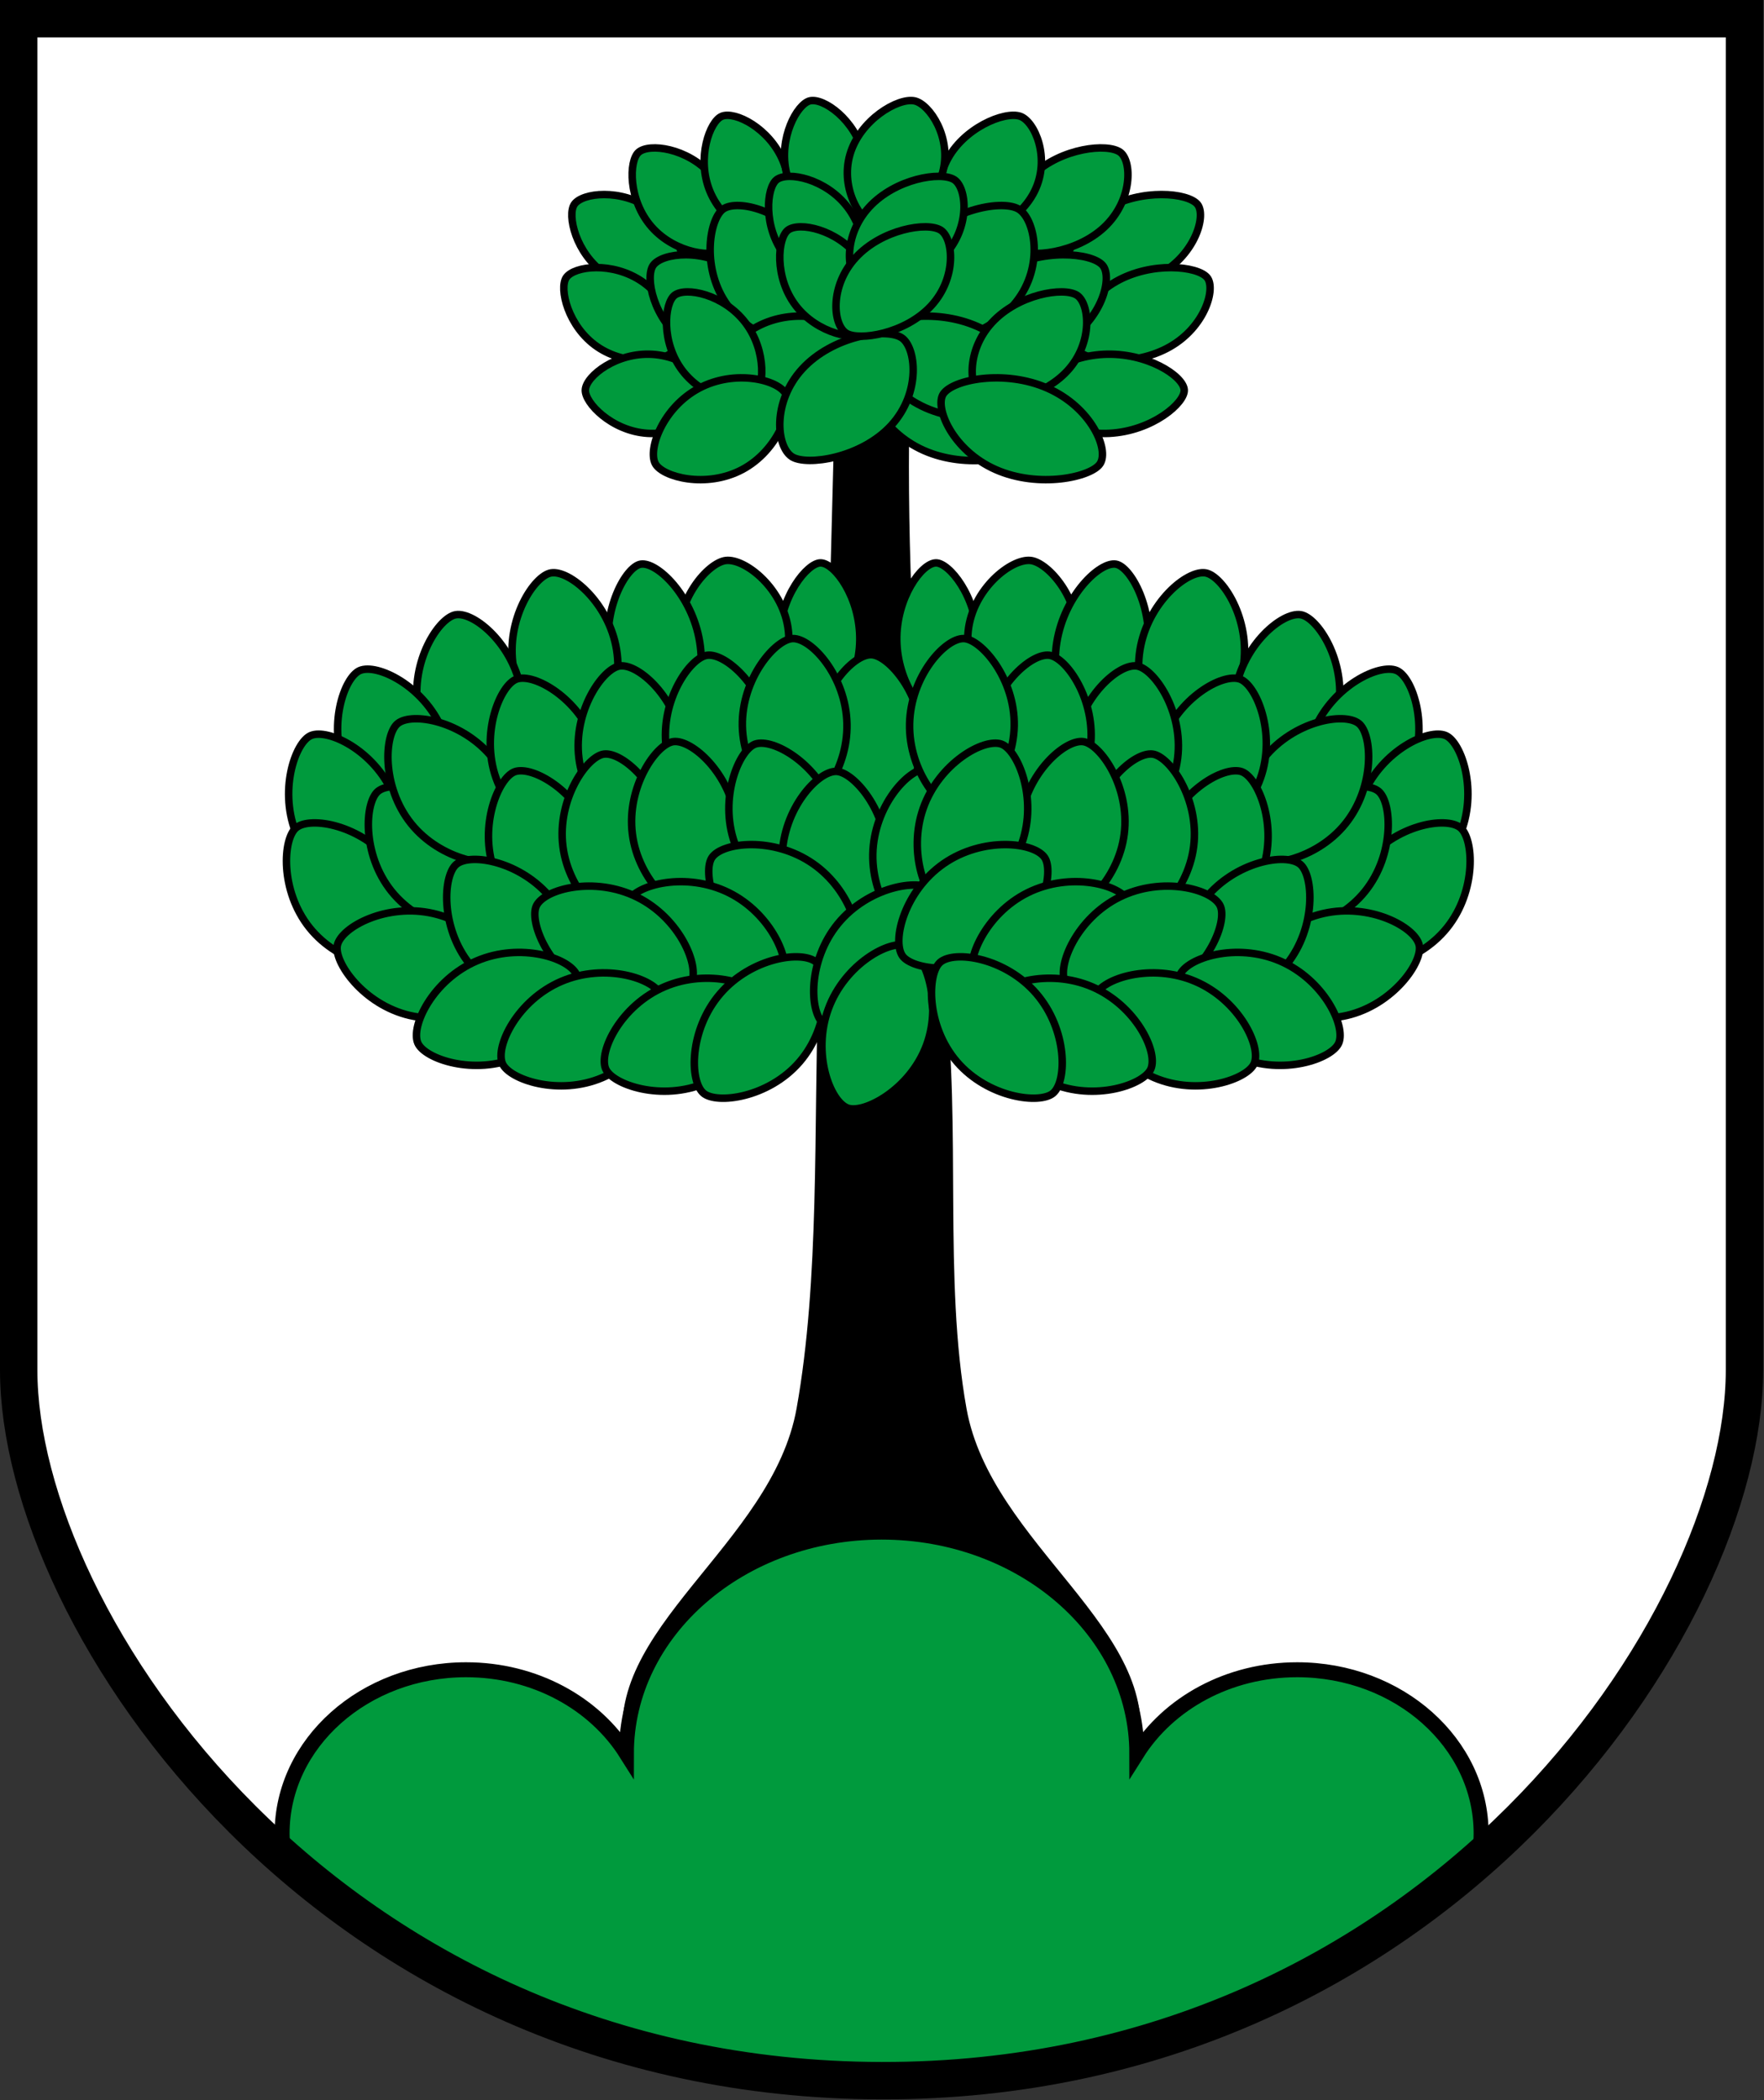 <?xml version="1.0" encoding="UTF-8" standalone="no"?>
<svg version="1.1" xmlns="http://www.w3.org/2000/svg" xmlns:xlink="http://www.w3.org/1999/xlink" xmlns:inkscape="http://www.inkscape.org/namespaces/inkscape" width="786.24" height="936">
	<rect width="100%" height="100%" fill="#333333" stroke="none"/>
	<g id="dp_dp001">
		<path id="dp_path002" fill="white" fill-rule="evenodd" stroke="black" stroke-width="1.333" d="M 8.333,8.333 C 8.333,209.097 8.333,409.861 8.333,610.623 C 8.328,722.572 146.052,926.857 392.944,927.323 C 639.821,927.788 777.545,722.572 777.54,610.623 C 777.54,409.861 777.54,209.097 777.54,8.333 C 649.332,8.336 136.541,8.336 8.333,8.333 Z "/>
		<path id="dp_path003" fill="black" fill-rule="evenodd" stroke="black" stroke-width="1.333" stroke-linejoin="round" d="M 410.592,81.843 C 398.068,206.129 406.377,323.94 420.471,441.149 C 427.869,502.684 419.78,570.236 430.133,627.907 C 441.119,689.099 518.007,726.931 506.592,780.843 C 430.805,780.843 355.02,780.843 279.233,780.843 C 267.819,726.931 344.707,689.099 355.692,627.907 C 366.045,570.236 363.305,503.093 365.355,441.149 C 369.316,321.407 372.239,202.249 375.233,81.843 Z "/>
		<path id="dp_path004" fill="#009a3d" fill-rule="evenodd" stroke="black" stroke-width="3.333" stroke-linejoin="round" d="M 383.216,285.381 C 382.939,304.296 371.159,319.472 364.765,319.377 C 358.853,319.291 347.043,303.783 347.32,284.869 C 347.599,265.941 359.857,250.787 365.771,250.873 C 372.163,250.967 383.493,266.468 383.216,285.381 Z "/>
		<path id="dp_path005" fill="#009a3d" fill-rule="evenodd" stroke="black" stroke-width="3.333" stroke-linejoin="round" d="M 351.412,281.351 C 353.353,300.167 339.297,317.045 330.649,317.937 C 322.651,318.763 304.796,305.189 302.856,286.373 C 300.913,267.544 315.62,250.612 323.619,249.787 C 332.267,248.895 349.471,262.535 351.412,281.351 Z "/>
		<path id="dp_path006" fill="#009a3d" fill-rule="evenodd" stroke="black" stroke-width="3.333" stroke-linejoin="round" d="M 364.224,329.84 C 363.793,351.111 378.455,368.672 386.759,368.84 C 394.44,368.996 410.423,352.071 410.853,330.8 C 411.284,309.513 396,291.955 388.319,291.799 C 380.015,291.631 364.655,308.569 364.224,329.84 Z "/>
		<path id="dp_path007" fill="#009a3d" fill-rule="evenodd" stroke="black" stroke-width="3.333" stroke-linejoin="round" d="M 311.887,286.187 C 315.299,307.187 305.115,326.328 297.948,327.493 C 291.32,328.569 275.064,313.74 271.651,292.74 C 268.236,271.725 278.96,252.511 285.588,251.433 C 292.755,250.269 308.473,265.187 311.887,286.187 Z "/>
		<path id="dp_path008" fill="#009a3d" fill-rule="evenodd" stroke="black" stroke-width="3.333" stroke-linejoin="round" d="M 274.827,289.609 C 278.24,310.609 266.189,330.055 257.991,331.387 C 250.408,332.619 232.207,318.105 228.793,297.105 C 225.379,276.091 238.048,256.56 245.631,255.328 C 253.829,253.995 271.415,268.609 274.827,289.609 Z "/>
		<path id="dp_path009" fill="#009a3d" fill-rule="evenodd" stroke="black" stroke-width="3.333" stroke-linejoin="round" d="M 232.367,308.26 C 235.78,329.26 223.729,348.705 215.531,350.037 C 207.948,351.269 189.747,336.756 186.333,315.756 C 182.919,294.741 195.588,275.211 203.171,273.979 C 211.369,272.645 228.955,287.26 232.367,308.26 Z "/>
		<path id="dp_path010" fill="#009a3d" fill-rule="evenodd" stroke="black" stroke-width="3.333" stroke-linejoin="round" d="M 197.028,324.979 C 205.46,344.512 198.517,366.309 190.892,369.601 C 183.839,372.647 162.647,363.011 154.215,343.479 C 145.776,323.932 153.297,301.901 160.351,298.856 C 167.976,295.564 188.596,305.447 197.028,324.979 Z "/>
		<path id="dp_path011" fill="#009a3d" fill-rule="evenodd" stroke="black" stroke-width="3.333" stroke-linejoin="round" d="M 175.203,353.948 C 183.635,373.481 176.692,395.279 169.067,398.571 C 162.013,401.616 140.821,391.98 132.389,372.448 C 123.951,352.901 131.472,330.871 138.525,327.825 C 146.151,324.533 166.771,334.416 175.203,353.948 Z "/>
		<path id="dp_path012" fill="#009a3d" fill-rule="evenodd" stroke="black" stroke-width="3.333" stroke-linejoin="round" d="M 174.349,384.297 C 187.677,400.88 186.788,423.74 180.313,428.944 C 174.325,433.756 151.333,430.111 138.005,413.528 C 124.668,396.933 126.052,373.695 132.04,368.881 C 138.515,363.677 161.02,367.715 174.349,384.297 Z "/>
		<path id="dp_path013" fill="#009a3d" fill-rule="evenodd" stroke="black" stroke-width="3.333" stroke-linejoin="round" d="M 210.856,368.027 C 224.184,384.609 223.295,407.469 216.82,412.673 C 210.832,417.485 187.84,413.84 174.512,397.257 C 161.175,380.663 162.559,357.424 168.547,352.611 C 175.021,347.407 197.527,351.444 210.856,368.027 Z "/>
		<path id="dp_path014" fill="#009a3d" fill-rule="evenodd" stroke="black" stroke-width="3.333" stroke-linejoin="round" d="M 219.587,337.869 C 232.915,354.452 232.025,377.312 225.551,382.516 C 219.563,387.328 196.571,383.683 183.243,367.1 C 169.905,350.505 171.289,327.267 177.277,322.453 C 183.752,317.249 206.257,321.287 219.587,337.869 Z "/>
		<path id="dp_path015" fill="#009a3d" fill-rule="evenodd" stroke="black" stroke-width="3.333" stroke-linejoin="round" d="M 265.069,331.224 C 272.149,351.287 263.737,372.56 255.904,375.325 C 248.66,377.881 228.175,366.824 221.093,346.761 C 214.008,326.685 223.013,305.217 230.259,302.661 C 238.091,299.896 257.988,311.163 265.069,331.224 Z "/>
		<path id="dp_path016" fill="#009a3d" fill-rule="evenodd" stroke="black" stroke-width="3.333" stroke-linejoin="round" d="M 304.312,332.091 C 306.981,353.199 294.253,372.207 286.013,373.249 C 278.391,374.213 260.713,359.067 258.043,337.96 C 255.371,316.837 268.72,297.765 276.341,296.801 C 284.583,295.759 301.641,310.984 304.312,332.091 Z "/>
		<path id="dp_path017" fill="#009a3d" fill-rule="evenodd" stroke="black" stroke-width="3.333" stroke-linejoin="round" d="M 343.2,327.328 C 345.869,348.436 333.141,367.444 324.901,368.487 C 317.279,369.451 299.601,354.304 296.931,333.197 C 294.259,312.075 307.608,293.003 315.229,292.039 C 323.471,290.996 340.529,306.221 343.2,327.328 Z "/>
		<path id="dp_path018" fill="#009a3d" fill-rule="evenodd" stroke="black" stroke-width="3.333" stroke-linejoin="round" d="M 377.507,322.64 C 377.937,343.911 363.276,361.472 354.972,361.64 C 347.291,361.796 331.308,344.871 330.877,323.6 C 330.447,302.313 345.731,284.755 353.412,284.599 C 361.716,284.431 377.076,301.369 377.507,322.64 Z "/>
		<path id="dp_path019" fill="#009a3d" fill-rule="evenodd" stroke="black" stroke-width="3.333" stroke-linejoin="round" d="M 193.161,407.14 C 213.892,411.927 227.332,430.437 225.464,438.531 C 223.736,446.017 203.415,457.373 182.684,452.588 C 161.94,447.799 148.653,428.683 150.381,421.197 C 152.251,413.104 172.432,402.355 193.161,407.14 Z "/>
		<path id="dp_path020" fill="#009a3d" fill-rule="evenodd" stroke="black" stroke-width="3.333" stroke-linejoin="round" d="M 264.276,372.493 C 271.356,392.556 262.944,413.829 255.111,416.595 C 247.867,419.151 227.381,408.093 220.3,388.031 C 213.215,367.955 222.22,346.487 229.465,343.931 C 237.297,341.165 257.195,352.432 264.276,372.493 Z "/>
		<path id="dp_path021" fill="#009a3d" fill-rule="evenodd" stroke="black" stroke-width="3.333" stroke-linejoin="round" d="M 297.169,371.376 C 299.839,392.484 287.111,411.492 278.871,412.535 C 271.248,413.499 253.571,398.352 250.9,377.245 C 248.228,356.123 261.577,337.051 269.199,336.087 C 277.44,335.044 294.499,350.269 297.169,371.376 Z "/>
		<path id="dp_path022" fill="#009a3d" fill-rule="evenodd" stroke="black" stroke-width="3.333" stroke-linejoin="round" d="M 328.12,365.82 C 330.789,386.928 318.061,405.936 309.821,406.979 C 302.199,407.943 284.521,392.796 281.851,371.689 C 279.179,350.567 292.528,331.495 300.149,330.531 C 308.391,329.488 325.449,344.713 328.12,365.82 Z "/>
		<path id="dp_path023" fill="#009a3d" fill-rule="evenodd" stroke="black" stroke-width="3.333" stroke-linejoin="round" d="M 245.777,400.567 C 259.105,417.149 258.216,440.009 251.741,445.213 C 245.753,450.025 222.761,446.38 209.433,429.797 C 196.096,413.203 197.48,389.964 203.468,385.151 C 209.943,379.947 232.448,383.984 245.777,400.567 Z "/>
		<path id="dp_path024" fill="#009a3d" fill-rule="evenodd" stroke="black" stroke-width="3.333" stroke-linejoin="round" d="M 371.416,360.189 C 378.5,380.249 370.091,401.525 362.259,404.291 C 355.015,406.849 334.527,395.795 327.443,375.733 C 320.353,355.657 329.356,334.189 336.6,331.631 C 344.432,328.865 364.332,340.128 371.416,360.189 Z "/>
		<path id="dp_path025" fill="#009a3d" fill-rule="evenodd" stroke="black" stroke-width="3.333" stroke-linejoin="round" d="M 348.624,381.84 C 348.193,403.111 362.855,420.672 371.159,420.84 C 378.84,420.996 394.823,404.071 395.253,382.8 C 395.684,361.513 380.4,343.955 372.719,343.799 C 364.415,343.631 349.055,360.569 348.624,381.84 Z "/>
		<path id="dp_path026" fill="#009a3d" fill-rule="evenodd" stroke="black" stroke-width="3.333" stroke-linejoin="round" d="M 389.024,380.64 C 388.593,401.911 403.255,419.472 411.559,419.64 C 419.24,419.796 435.223,402.871 435.653,381.6 C 436.084,360.313 420.8,342.755 413.119,342.599 C 404.815,342.431 389.455,359.369 389.024,380.64 Z "/>
		<path id="dp_path027" fill="#009a3d" fill-rule="evenodd" stroke="black" stroke-width="3.333" stroke-linejoin="round" d="M 362.297,384.893 C 379.791,397.001 385.439,419.171 380.711,426 C 376.339,432.317 353.259,435.36 335.765,423.251 C 318.26,411.135 312.979,388.461 317.352,382.144 C 322.079,375.315 344.804,372.785 362.297,384.893 Z "/>
		<path id="dp_path028" fill="#009a3d" fill-rule="evenodd" stroke="black" stroke-width="3.333" stroke-linejoin="round" d="M 324.863,397.86 C 343.921,407.313 352.715,428.433 349.024,435.873 C 345.611,442.756 323.212,449.103 304.152,439.649 C 285.079,430.189 276.577,408.519 279.991,401.636 C 283.681,394.195 305.803,388.407 324.863,397.86 Z "/>
		<path id="dp_path029" fill="#009a3d" fill-rule="evenodd" stroke="black" stroke-width="3.333" stroke-linejoin="round" d="M 283.989,399.844 C 303.048,409.297 311.841,430.417 308.151,437.857 C 304.737,444.74 282.339,451.087 263.279,441.633 C 244.205,432.173 235.704,410.503 239.117,403.62 C 242.808,396.179 264.929,390.391 283.989,399.844 Z "/>
		<path id="dp_path030" fill="#009a3d" fill-rule="evenodd" stroke="black" stroke-width="3.333" stroke-linejoin="round" d="M 212.459,428.276 C 232.016,419.897 253.793,426.901 257.064,434.536 C 260.089,441.599 250.395,462.763 230.839,471.141 C 211.268,479.524 189.259,471.941 186.233,464.88 C 182.963,457.245 192.903,436.653 212.459,428.276 Z "/>
		<path id="dp_path031" fill="#009a3d" fill-rule="evenodd" stroke="black" stroke-width="3.333" stroke-linejoin="round" d="M 250.157,437.403 C 269.715,429.024 291.492,436.028 294.763,443.663 C 297.788,450.725 288.093,471.889 268.537,480.268 C 248.967,488.651 226.957,481.068 223.932,474.007 C 220.661,466.372 230.601,445.78 250.157,437.403 Z "/>
		<path id="dp_path032" fill="#009a3d" fill-rule="evenodd" stroke="black" stroke-width="3.333" stroke-linejoin="round" d="M 296.189,439.784 C 315.747,431.405 337.524,438.409 340.795,446.044 C 343.82,453.107 334.125,474.271 314.569,482.649 C 294.999,491.032 272.989,483.449 269.964,476.388 C 266.693,468.753 276.633,448.161 296.189,439.784 Z "/>
		<path id="dp_path033" fill="#009a3d" fill-rule="evenodd" stroke="black" stroke-width="3.333" stroke-linejoin="round" d="M 321.049,442.816 C 334.945,426.705 357.588,423.441 363.877,428.867 C 369.695,433.885 370.272,457.157 356.376,473.268 C 342.469,489.389 319.364,492.235 313.547,487.216 C 307.257,481.791 307.153,458.927 321.049,442.816 Z "/>
		<path id="dp_path034" fill="#009a3d" fill-rule="evenodd" stroke="black" stroke-width="3.333" stroke-linejoin="round" d="M 399.715,285.381 C 399.992,304.296 411.772,319.472 418.165,319.377 C 424.077,319.291 435.888,303.783 435.611,284.869 C 435.332,265.941 423.073,250.787 417.16,250.873 C 410.768,250.967 399.437,266.468 399.715,285.381 Z "/>
		<path id="dp_path035" fill="#009a3d" fill-rule="evenodd" stroke="black" stroke-width="3.333" stroke-linejoin="round" d="M 431.519,281.351 C 429.577,300.167 443.633,317.045 452.281,317.937 C 460.28,318.763 478.135,305.189 480.075,286.373 C 482.017,267.544 467.311,250.612 459.312,249.787 C 450.664,248.895 433.46,262.535 431.519,281.351 Z "/>
		<path id="dp_path036" fill="#009a3d" fill-rule="evenodd" stroke="black" stroke-width="3.333" stroke-linejoin="round" d="M 471.044,286.187 C 467.632,307.187 477.816,326.328 484.983,327.493 C 491.611,328.569 507.867,313.74 511.28,292.74 C 514.695,271.725 503.971,252.511 497.343,251.433 C 490.176,250.269 474.457,265.187 471.044,286.187 Z "/>
		<path id="dp_path037" fill="#009a3d" fill-rule="evenodd" stroke="black" stroke-width="3.333" stroke-linejoin="round" d="M 508.104,289.609 C 504.691,310.609 516.741,330.055 524.94,331.387 C 532.523,332.619 550.724,318.105 554.137,297.105 C 557.552,276.091 544.883,256.56 537.3,255.328 C 529.101,253.995 511.516,268.609 508.104,289.609 Z "/>
		<path id="dp_path038" fill="#009a3d" fill-rule="evenodd" stroke="black" stroke-width="3.333" stroke-linejoin="round" d="M 550.564,308.26 C 547.151,329.26 559.201,348.705 567.4,350.037 C 574.983,351.269 593.184,336.756 596.597,315.756 C 600.012,294.741 587.343,275.211 579.76,273.979 C 571.561,272.645 553.976,287.26 550.564,308.26 Z "/>
		<path id="dp_path039" fill="#009a3d" fill-rule="evenodd" stroke="black" stroke-width="3.333" stroke-linejoin="round" d="M 585.903,324.979 C 577.471,344.512 584.413,366.309 592.039,369.601 C 599.092,372.647 620.284,363.011 628.716,343.479 C 637.155,323.932 629.633,301.901 622.58,298.856 C 614.955,295.564 594.335,305.447 585.903,324.979 Z "/>
		<path id="dp_path040" fill="#009a3d" fill-rule="evenodd" stroke="black" stroke-width="3.333" stroke-linejoin="round" d="M 607.728,353.948 C 599.296,373.481 606.239,395.279 613.864,398.571 C 620.917,401.616 642.109,391.98 650.541,372.448 C 658.98,352.901 651.459,330.871 644.405,327.825 C 636.78,324.533 616.16,334.416 607.728,353.948 Z "/>
		<path id="dp_path041" fill="#009a3d" fill-rule="evenodd" stroke="black" stroke-width="3.333" stroke-linejoin="round" d="M 608.581,384.297 C 595.253,400.88 596.143,423.74 602.617,428.944 C 608.605,433.756 631.597,430.111 644.925,413.528 C 658.263,396.933 656.879,373.695 650.891,368.881 C 644.416,363.677 621.911,367.715 608.581,384.297 Z "/>
		<path id="dp_path042" fill="#009a3d" fill-rule="evenodd" stroke="black" stroke-width="3.333" stroke-linejoin="round" d="M 572.075,368.027 C 558.747,384.609 559.636,407.469 566.111,412.673 C 572.099,417.485 595.091,413.84 608.419,397.257 C 621.756,380.663 620.372,357.424 614.384,352.611 C 607.909,347.407 585.404,351.444 572.075,368.027 Z "/>
		<path id="dp_path043" fill="#009a3d" fill-rule="evenodd" stroke="black" stroke-width="3.333" stroke-linejoin="round" d="M 563.344,337.869 C 550.016,354.452 550.905,377.312 557.38,382.516 C 563.368,387.328 586.36,383.683 599.688,367.1 C 613.025,350.505 611.641,327.267 605.653,322.453 C 599.179,317.249 576.673,321.287 563.344,337.869 Z "/>
		<path id="dp_path044" fill="#009a3d" fill-rule="evenodd" stroke="black" stroke-width="3.333" stroke-linejoin="round" d="M 517.861,331.224 C 510.781,351.287 519.193,372.56 527.027,375.325 C 534.271,377.881 554.756,366.824 561.837,346.761 C 568.923,326.685 559.917,305.217 552.672,302.661 C 544.84,299.896 524.943,311.163 517.861,331.224 Z "/>
		<path id="dp_path045" fill="#009a3d" fill-rule="evenodd" stroke="black" stroke-width="3.333" stroke-linejoin="round" d="M 373.448,411.709 C 359.984,428.183 360.685,451.048 367.116,456.304 C 373.065,461.167 396.087,457.709 409.551,441.236 C 423.024,424.752 421.829,401.503 415.881,396.64 C 409.451,391.384 386.912,395.236 373.448,411.709 Z "/>
		<path id="dp_path046" fill="#009a3d" fill-rule="evenodd" stroke="black" stroke-width="3.333" stroke-linejoin="round" d="M 369.212,449.625 C 361.876,469.596 370.017,490.975 377.813,493.839 C 385.025,496.488 405.651,485.691 412.985,465.721 C 420.327,445.736 411.595,424.156 404.384,421.507 C 396.587,418.643 376.548,429.655 369.212,449.625 Z "/>
		<path id="dp_path047" fill="#009a3d" fill-rule="evenodd" stroke="black" stroke-width="3.333" stroke-linejoin="round" d="M 478.619,332.091 C 475.949,353.199 488.677,372.207 496.917,373.249 C 504.54,374.213 522.217,359.067 524.888,337.96 C 527.56,316.837 514.211,297.765 506.589,296.801 C 498.348,295.759 481.289,310.984 478.619,332.091 Z "/>
		<path id="dp_path048" fill="#009a3d" fill-rule="evenodd" stroke="black" stroke-width="3.333" stroke-linejoin="round" d="M 439.731,327.328 C 437.061,348.436 449.789,367.444 458.029,368.487 C 465.652,369.451 483.329,354.304 486,333.197 C 488.672,312.075 475.323,293.003 467.701,292.039 C 459.46,290.996 442.401,306.221 439.731,327.328 Z "/>
		<path id="dp_path049" fill="#009a3d" fill-rule="evenodd" stroke="black" stroke-width="3.333" stroke-linejoin="round" d="M 405.424,322.64 C 404.993,343.911 419.655,361.472 427.959,361.64 C 435.64,361.796 451.623,344.871 452.053,323.6 C 452.484,302.313 437.2,284.755 429.519,284.599 C 421.215,284.431 405.855,301.369 405.424,322.64 Z "/>
		<path id="dp_path050" fill="#009a3d" fill-rule="evenodd" stroke="black" stroke-width="3.333" stroke-linejoin="round" d="M 589.769,407.14 C 569.039,411.927 555.599,430.437 557.467,438.531 C 559.195,446.017 579.516,457.373 600.247,452.588 C 620.991,447.799 634.277,428.683 632.549,421.197 C 630.68,413.104 610.499,402.355 589.769,407.14 Z "/>
		<path id="dp_path051" fill="#009a3d" fill-rule="evenodd" stroke="black" stroke-width="3.333" stroke-linejoin="round" d="M 518.655,372.493 C 511.575,392.556 519.987,413.829 527.82,416.595 C 535.064,419.151 555.549,408.093 562.631,388.031 C 569.716,367.955 560.711,346.487 553.465,343.931 C 545.633,341.165 525.736,352.432 518.655,372.493 Z "/>
		<path id="dp_path052" fill="#009a3d" fill-rule="evenodd" stroke="black" stroke-width="3.333" stroke-linejoin="round" d="M 485.761,371.376 C 483.092,392.484 495.82,411.492 504.06,412.535 C 511.683,413.499 529.36,398.352 532.031,377.245 C 534.703,356.123 521.353,337.051 513.732,336.087 C 505.491,335.044 488.432,350.269 485.761,371.376 Z "/>
		<path id="dp_path053" fill="#009a3d" fill-rule="evenodd" stroke="black" stroke-width="3.333" stroke-linejoin="round" d="M 454.811,365.82 C 452.141,386.928 464.869,405.936 473.109,406.979 C 480.732,407.943 498.409,392.796 501.08,371.689 C 503.752,350.567 490.403,331.495 482.781,330.531 C 474.54,329.488 457.481,344.713 454.811,365.82 Z "/>
		<path id="dp_path054" fill="#009a3d" fill-rule="evenodd" stroke="black" stroke-width="3.333" stroke-linejoin="round" d="M 537.153,400.567 C 523.825,417.149 524.715,440.009 531.189,445.213 C 537.177,450.025 560.169,446.38 573.497,429.797 C 586.835,413.203 585.451,389.964 579.463,385.151 C 572.988,379.947 550.483,383.984 537.153,400.567 Z "/>
		<path id="dp_path055" fill="#009a3d" fill-rule="evenodd" stroke="black" stroke-width="3.333" stroke-linejoin="round" d="M 411.515,360.189 C 404.431,380.249 412.84,401.525 420.672,404.291 C 427.916,406.849 448.404,395.795 455.488,375.733 C 462.577,355.657 453.575,334.189 446.331,331.631 C 438.499,328.865 418.599,340.128 411.515,360.189 Z "/>
		<path id="dp_path056" fill="#009a3d" fill-rule="evenodd" stroke="black" stroke-width="3.333" stroke-linejoin="round" d="M 420.633,384.893 C 403.14,397.001 397.492,419.171 402.22,426 C 406.592,432.317 429.672,435.36 447.165,423.251 C 464.671,411.135 469.952,388.461 465.579,382.144 C 460.852,375.315 438.127,372.785 420.633,384.893 Z "/>
		<path id="dp_path057" fill="#009a3d" fill-rule="evenodd" stroke="black" stroke-width="3.333" stroke-linejoin="round" d="M 458.068,397.86 C 439.009,407.313 430.216,428.433 433.907,435.873 C 437.32,442.756 459.719,449.103 478.779,439.649 C 497.852,430.189 506.353,408.519 502.94,401.636 C 499.249,394.195 477.128,388.407 458.068,397.86 Z "/>
		<path id="dp_path058" fill="#009a3d" fill-rule="evenodd" stroke="black" stroke-width="3.333" stroke-linejoin="round" d="M 498.941,399.844 C 479.883,409.297 471.089,430.417 474.78,437.857 C 478.193,444.74 500.592,451.087 519.652,441.633 C 538.725,432.173 547.227,410.503 543.813,403.62 C 540.123,396.179 518.001,390.391 498.941,399.844 Z "/>
		<path id="dp_path059" fill="#009a3d" fill-rule="evenodd" stroke="black" stroke-width="3.333" stroke-linejoin="round" d="M 570.472,428.276 C 550.915,419.897 529.137,426.901 525.867,434.536 C 522.841,441.599 532.536,462.763 552.092,471.141 C 571.663,479.524 593.672,471.941 596.697,464.88 C 599.968,457.245 590.028,436.653 570.472,428.276 Z "/>
		<path id="dp_path060" fill="#009a3d" fill-rule="evenodd" stroke="black" stroke-width="3.333" stroke-linejoin="round" d="M 532.773,437.403 C 513.216,429.024 491.439,436.028 488.168,443.663 C 485.143,450.725 494.837,471.889 514.393,480.268 C 533.964,488.651 555.973,481.068 558.999,474.007 C 562.269,466.372 552.329,445.78 532.773,437.403 Z "/>
		<path id="dp_path061" fill="#009a3d" fill-rule="evenodd" stroke="black" stroke-width="3.333" stroke-linejoin="round" d="M 486.741,439.784 C 467.184,431.405 445.407,438.409 442.136,446.044 C 439.111,453.107 448.805,474.271 468.361,482.649 C 487.932,491.032 509.941,483.449 512.967,476.388 C 516.237,468.753 506.297,448.161 486.741,439.784 Z "/>
		<path id="dp_path062" fill="#009a3d" fill-rule="evenodd" stroke="black" stroke-width="3.333" stroke-linejoin="round" d="M 461.881,442.816 C 447.985,426.705 425.343,423.441 419.053,428.867 C 413.236,433.885 412.659,457.157 426.555,473.268 C 440.461,489.389 463.567,492.235 469.384,487.216 C 475.673,481.791 475.777,458.927 461.881,442.816 Z "/>
		<path id="dp_path063" fill="#009a3d" fill-rule="evenodd" stroke="black" stroke-width="3.333" stroke-linejoin="round" d="M 289.788,93.043 C 276.691,83.944 259.585,85.887 256,91.047 C 252.685,95.819 256.553,112.908 269.651,122.007 C 282.757,131.113 300.123,128.776 303.439,124.004 C 307.023,118.844 302.885,102.143 289.788,93.043 Z "/>
		<path id="dp_path064" fill="#009a3d" fill-rule="evenodd" stroke="black" stroke-width="3.333" stroke-linejoin="round" d="M 316.949,77.861 C 306.399,65.901 289.323,63.712 284.612,67.868 C 280.255,71.712 279.939,89.231 290.489,101.189 C 301.048,113.157 318.469,115.027 322.827,111.183 C 327.537,107.027 327.5,89.82 316.949,77.861 Z "/>
		<path id="dp_path065" fill="#009a3d" fill-rule="evenodd" stroke="black" stroke-width="3.333" stroke-linejoin="round" d="M 349.029,71.812 C 342.955,57.067 327.527,49.428 321.719,51.821 C 316.345,54.035 310.335,70.493 316.409,85.239 C 322.488,99.995 338.348,107.443 343.72,105.229 C 349.529,102.836 355.104,86.559 349.029,71.812 Z "/>
		<path id="dp_path066" fill="#009a3d" fill-rule="evenodd" stroke="black" stroke-width="3.333" stroke-linejoin="round" d="M 384.868,68.899 C 381.131,53.395 367.06,43.476 360.952,44.948 C 355.304,46.309 346.835,61.648 350.571,77.153 C 354.311,92.668 368.837,102.464 374.487,101.103 C 380.593,99.631 388.604,84.403 384.868,68.899 Z "/>
		<path id="dp_path067" fill="#009a3d" fill-rule="evenodd" stroke="black" stroke-width="3.333" stroke-linejoin="round" d="M 286.192,125.477 C 273.033,116.464 255.943,118.521 252.392,123.704 C 249.108,128.497 253.089,145.561 266.247,154.573 C 279.415,163.592 296.763,161.14 300.047,156.347 C 303.597,151.163 299.349,134.489 286.192,125.477 Z "/>
		<path id="dp_path068" fill="#009a3d" fill-rule="evenodd" stroke="black" stroke-width="3.333" stroke-linejoin="round" d="M 328.021,120.639 C 313.929,110.555 295.183,112.595 291.136,118.249 C 287.392,123.48 291.196,142.3 305.287,152.385 C 319.387,162.476 338.428,160.005 342.172,154.775 C 346.219,149.119 342.112,130.724 328.021,120.639 Z "/>
		<path id="dp_path069" fill="#009a3d" fill-rule="evenodd" stroke="black" stroke-width="3.333" stroke-linejoin="round" d="M 360.388,110.121 C 349.684,93.937 329.06,88.704 322.456,93.072 C 316.347,97.113 312.588,118.456 323.292,134.64 C 334.004,150.836 355.115,155.731 361.224,151.691 C 367.829,147.321 371.092,126.307 360.388,110.121 Z "/>
		<path id="dp_path070" fill="#009a3d" fill-rule="evenodd" stroke="black" stroke-width="3.333" stroke-linejoin="round" d="M 377.74,92.324 C 368.06,79.649 351.183,76.259 346.189,80.072 C 341.572,83.599 340.019,101.052 349.699,113.727 C 359.385,126.409 376.631,129.505 381.249,125.979 C 386.243,122.165 387.42,104.999 377.74,92.324 Z "/>
		<path id="dp_path071" fill="#009a3d" fill-rule="evenodd" stroke="black" stroke-width="3.333" stroke-linejoin="round" d="M 290.823,157.921 C 274.905,156.928 261.285,167.456 260.893,173.727 C 260.532,179.525 272.699,192.135 288.615,193.128 C 304.544,194.121 318.183,183.123 318.544,177.323 C 318.936,171.053 306.74,158.915 290.823,157.921 Z "/>
		<path id="dp_path072" fill="#009a3d" fill-rule="evenodd" stroke="black" stroke-width="3.333" stroke-linejoin="round" d="M 434.948,164.531 C 454.264,173.087 462.469,191.695 458.339,198.148 C 454.519,204.119 431.088,209.333 411.772,200.779 C 392.444,192.216 384.561,173.131 388.381,167.161 C 392.512,160.707 415.633,155.976 434.948,164.531 Z "/>
		<path id="dp_path073" fill="#009a3d" fill-rule="evenodd" stroke="black" stroke-width="3.333" stroke-linejoin="round" d="M 337.545,145.531 C 321.475,154.087 314.648,172.695 318.084,179.148 C 321.261,185.119 340.757,190.333 356.828,181.779 C 372.909,173.216 379.467,154.131 376.289,148.161 C 372.853,141.707 353.615,136.976 337.545,145.531 Z "/>
		<path id="dp_path074" fill="#009a3d" fill-rule="evenodd" stroke="black" stroke-width="3.333" stroke-linejoin="round" d="M 332.24,143.824 C 322.56,131.149 305.683,127.759 300.689,131.572 C 296.072,135.099 294.519,152.552 304.199,165.227 C 313.885,177.909 331.131,181.005 335.749,177.479 C 340.743,173.665 341.92,156.499 332.24,143.824 Z "/>
		<path id="dp_path075" fill="#009a3d" fill-rule="evenodd" stroke="black" stroke-width="3.333" stroke-linejoin="round" d="M 382.74,114.824 C 373.06,102.149 356.183,98.759 351.189,102.572 C 346.572,106.099 345.019,123.552 354.699,136.227 C 364.385,148.909 381.631,152.005 386.249,148.479 C 391.243,144.665 392.42,127.499 382.74,114.824 Z "/>
		<path id="dp_path076" fill="#009a3d" fill-rule="evenodd" stroke="black" stroke-width="3.333" stroke-linejoin="round" d="M 311.545,173.031 C 295.475,181.587 288.648,200.195 292.084,206.648 C 295.261,212.619 314.757,217.833 330.828,209.279 C 346.909,200.716 353.467,181.631 350.289,175.661 C 346.853,169.207 327.615,164.476 311.545,173.031 Z "/>
		<path id="dp_path077" fill="#009a3d" fill-rule="evenodd" stroke="black" stroke-width="3.333" stroke-linejoin="round" d="M 493.099,93.043 C 508.84,83.944 529.4,85.887 533.708,91.047 C 537.692,95.819 533.043,112.908 517.301,122.007 C 501.548,131.113 480.677,128.776 476.692,124.004 C 472.384,118.844 477.357,102.143 493.099,93.043 Z "/>
		<path id="dp_path078" fill="#009a3d" fill-rule="evenodd" stroke="black" stroke-width="3.333" stroke-linejoin="round" d="M 460.453,77.861 C 473.133,65.901 493.657,63.712 499.319,67.868 C 504.556,71.712 504.937,89.231 492.256,101.189 C 479.565,113.157 458.627,115.027 453.389,111.183 C 447.727,107.027 447.772,89.82 460.453,77.861 Z "/>
		<path id="dp_path079" fill="#009a3d" fill-rule="evenodd" stroke="black" stroke-width="3.333" stroke-linejoin="round" d="M 421.895,71.812 C 429.196,57.067 447.74,49.428 454.721,51.821 C 461.179,54.035 468.404,70.493 461.103,85.239 C 453.796,99.995 434.733,107.443 428.276,105.229 C 421.295,102.836 414.593,86.559 421.895,71.812 Z "/>
		<path id="dp_path080" fill="#009a3d" fill-rule="evenodd" stroke="black" stroke-width="3.333" stroke-linejoin="round" d="M 378.821,68.899 C 383.312,53.395 400.224,43.476 407.565,44.948 C 414.355,46.309 424.533,61.648 420.043,77.153 C 415.549,92.668 398.089,102.464 391.299,101.103 C 383.959,99.631 374.331,84.403 378.821,68.899 Z "/>
		<path id="dp_path081" fill="#009a3d" fill-rule="evenodd" stroke="black" stroke-width="3.333" stroke-linejoin="round" d="M 497.421,125.477 C 513.235,116.464 533.779,118.521 538.045,123.704 C 541.992,128.497 537.207,145.561 521.392,154.573 C 505.567,163.592 484.715,161.14 480.768,156.347 C 476.501,151.163 481.607,134.489 497.421,125.477 Z "/>
		<path id="dp_path082" fill="#009a3d" fill-rule="evenodd" stroke="black" stroke-width="3.333" stroke-linejoin="round" d="M 447.147,120.639 C 464.081,110.555 486.615,112.595 491.479,118.249 C 495.977,123.48 491.407,142.3 474.471,152.385 C 457.523,162.476 434.637,160.005 430.139,154.775 C 425.275,149.119 430.211,130.724 447.147,120.639 Z "/>
		<path id="dp_path083" fill="#009a3d" fill-rule="evenodd" stroke="black" stroke-width="3.333" stroke-linejoin="round" d="M 408.244,110.121 C 421.109,93.937 445.896,88.704 453.835,93.072 C 461.179,97.113 465.695,118.456 452.829,134.64 C 439.956,150.836 414.581,155.731 407.239,151.691 C 399.3,147.321 395.379,126.307 408.244,110.121 Z "/>
		<path id="dp_path084" fill="#009a3d" fill-rule="evenodd" stroke="black" stroke-width="3.333" stroke-linejoin="round" d="M 387.388,92.324 C 399.023,79.649 419.308,76.259 425.309,80.072 C 430.86,83.599 432.725,101.052 421.092,113.727 C 409.449,126.409 388.721,129.505 383.171,125.979 C 377.169,122.165 375.753,104.999 387.388,92.324 Z "/>
		<path id="dp_path085" fill="#009a3d" fill-rule="evenodd" stroke="black" stroke-width="3.333" stroke-linejoin="round" d="M 491.855,157.921 C 510.985,156.928 527.356,167.456 527.827,173.727 C 528.261,179.525 513.639,192.135 494.508,193.128 C 475.363,194.121 458.971,183.123 458.536,177.323 C 458.065,171.053 472.723,158.915 491.855,157.921 Z "/>
		<path id="dp_path086" fill="#009a3d" fill-rule="evenodd" stroke="black" stroke-width="3.333" stroke-linejoin="round" d="M 435.699,145.531 C 455.015,154.087 463.22,172.695 459.089,179.148 C 455.269,185.119 431.837,190.333 412.523,181.779 C 393.195,173.216 385.312,154.131 389.132,148.161 C 393.263,141.707 416.384,136.976 435.699,145.531 Z "/>
		<path id="dp_path087" fill="#009a3d" fill-rule="evenodd" stroke="black" stroke-width="3.333" stroke-linejoin="round" d="M 442.075,143.824 C 453.709,131.149 473.995,127.759 479.996,131.572 C 485.547,135.099 487.412,152.552 475.779,165.227 C 464.136,177.909 443.408,181.005 437.857,177.479 C 431.856,173.665 430.44,156.499 442.075,143.824 Z "/>
		<path id="dp_path088" fill="#009a3d" fill-rule="evenodd" stroke="black" stroke-width="3.333" stroke-linejoin="round" d="M 466.948,173.031 C 486.264,181.587 494.469,200.195 490.339,206.648 C 486.519,212.619 463.088,217.833 443.772,209.279 C 424.444,200.716 416.561,181.631 420.381,175.661 C 424.512,169.207 447.633,164.476 466.948,173.031 Z "/>
		<path id="dp_path089" fill="#009a3d" fill-rule="evenodd" stroke="black" stroke-width="6.667" d="M 392.947,682.843 C 455.769,682.843 506.693,727.053 506.693,781.591 C 520.844,759.12 547.541,744.183 578.157,744.183 C 623.445,744.183 660.157,776.865 660.157,817.18 C 660.157,821.065 659.816,824.88 659.16,828.6 C 572.316,899.607 483.347,928.148 392.947,928.043 C 302.544,927.937 213.575,899.607 126.731,828.6 C 126.075,824.88 125.733,821.065 125.733,817.18 C 125.733,776.865 162.445,744.183 207.733,744.183 C 238.349,744.183 265.047,759.12 279.197,781.591 C 279.197,727.053 330.124,682.843 392.947,682.843 Z "/>
		<path id="dp_path090" fill="#009a3d" fill-rule="evenodd" stroke="black" stroke-width="3.333" stroke-linejoin="round" d="M 357.569,164.429 C 371.031,149.764 394.713,145.976 401.773,150.463 C 408.304,154.612 410.684,174.945 397.223,189.609 C 383.752,204.284 359.549,207.725 353.019,203.576 C 345.959,199.089 344.108,179.093 357.569,164.429 Z "/>
		<path id="dp_path091" fill="#009a3d" fill-rule="evenodd" stroke="black" stroke-width="3.333" stroke-linejoin="round" d="M 381.379,114.824 C 393.012,102.149 413.299,98.759 419.3,102.572 C 424.849,106.099 426.716,123.552 415.081,136.227 C 403.44,148.909 382.711,152.005 377.161,148.479 C 371.16,144.665 369.744,127.499 381.379,114.824 Z "/>
		<path id="dp_path092" fill="none" stroke="black" stroke-width="16.667" d="M 8.333,8.333 C 8.333,209.097 8.333,409.861 8.333,610.623 C 8.328,722.572 146.052,926.857 392.944,927.323 C 639.821,927.788 777.545,722.572 777.54,610.623 C 777.54,409.861 777.54,209.097 777.54,8.333 C 649.332,8.336 136.541,8.336 8.333,8.333 Z "/>
	</g>
</svg>